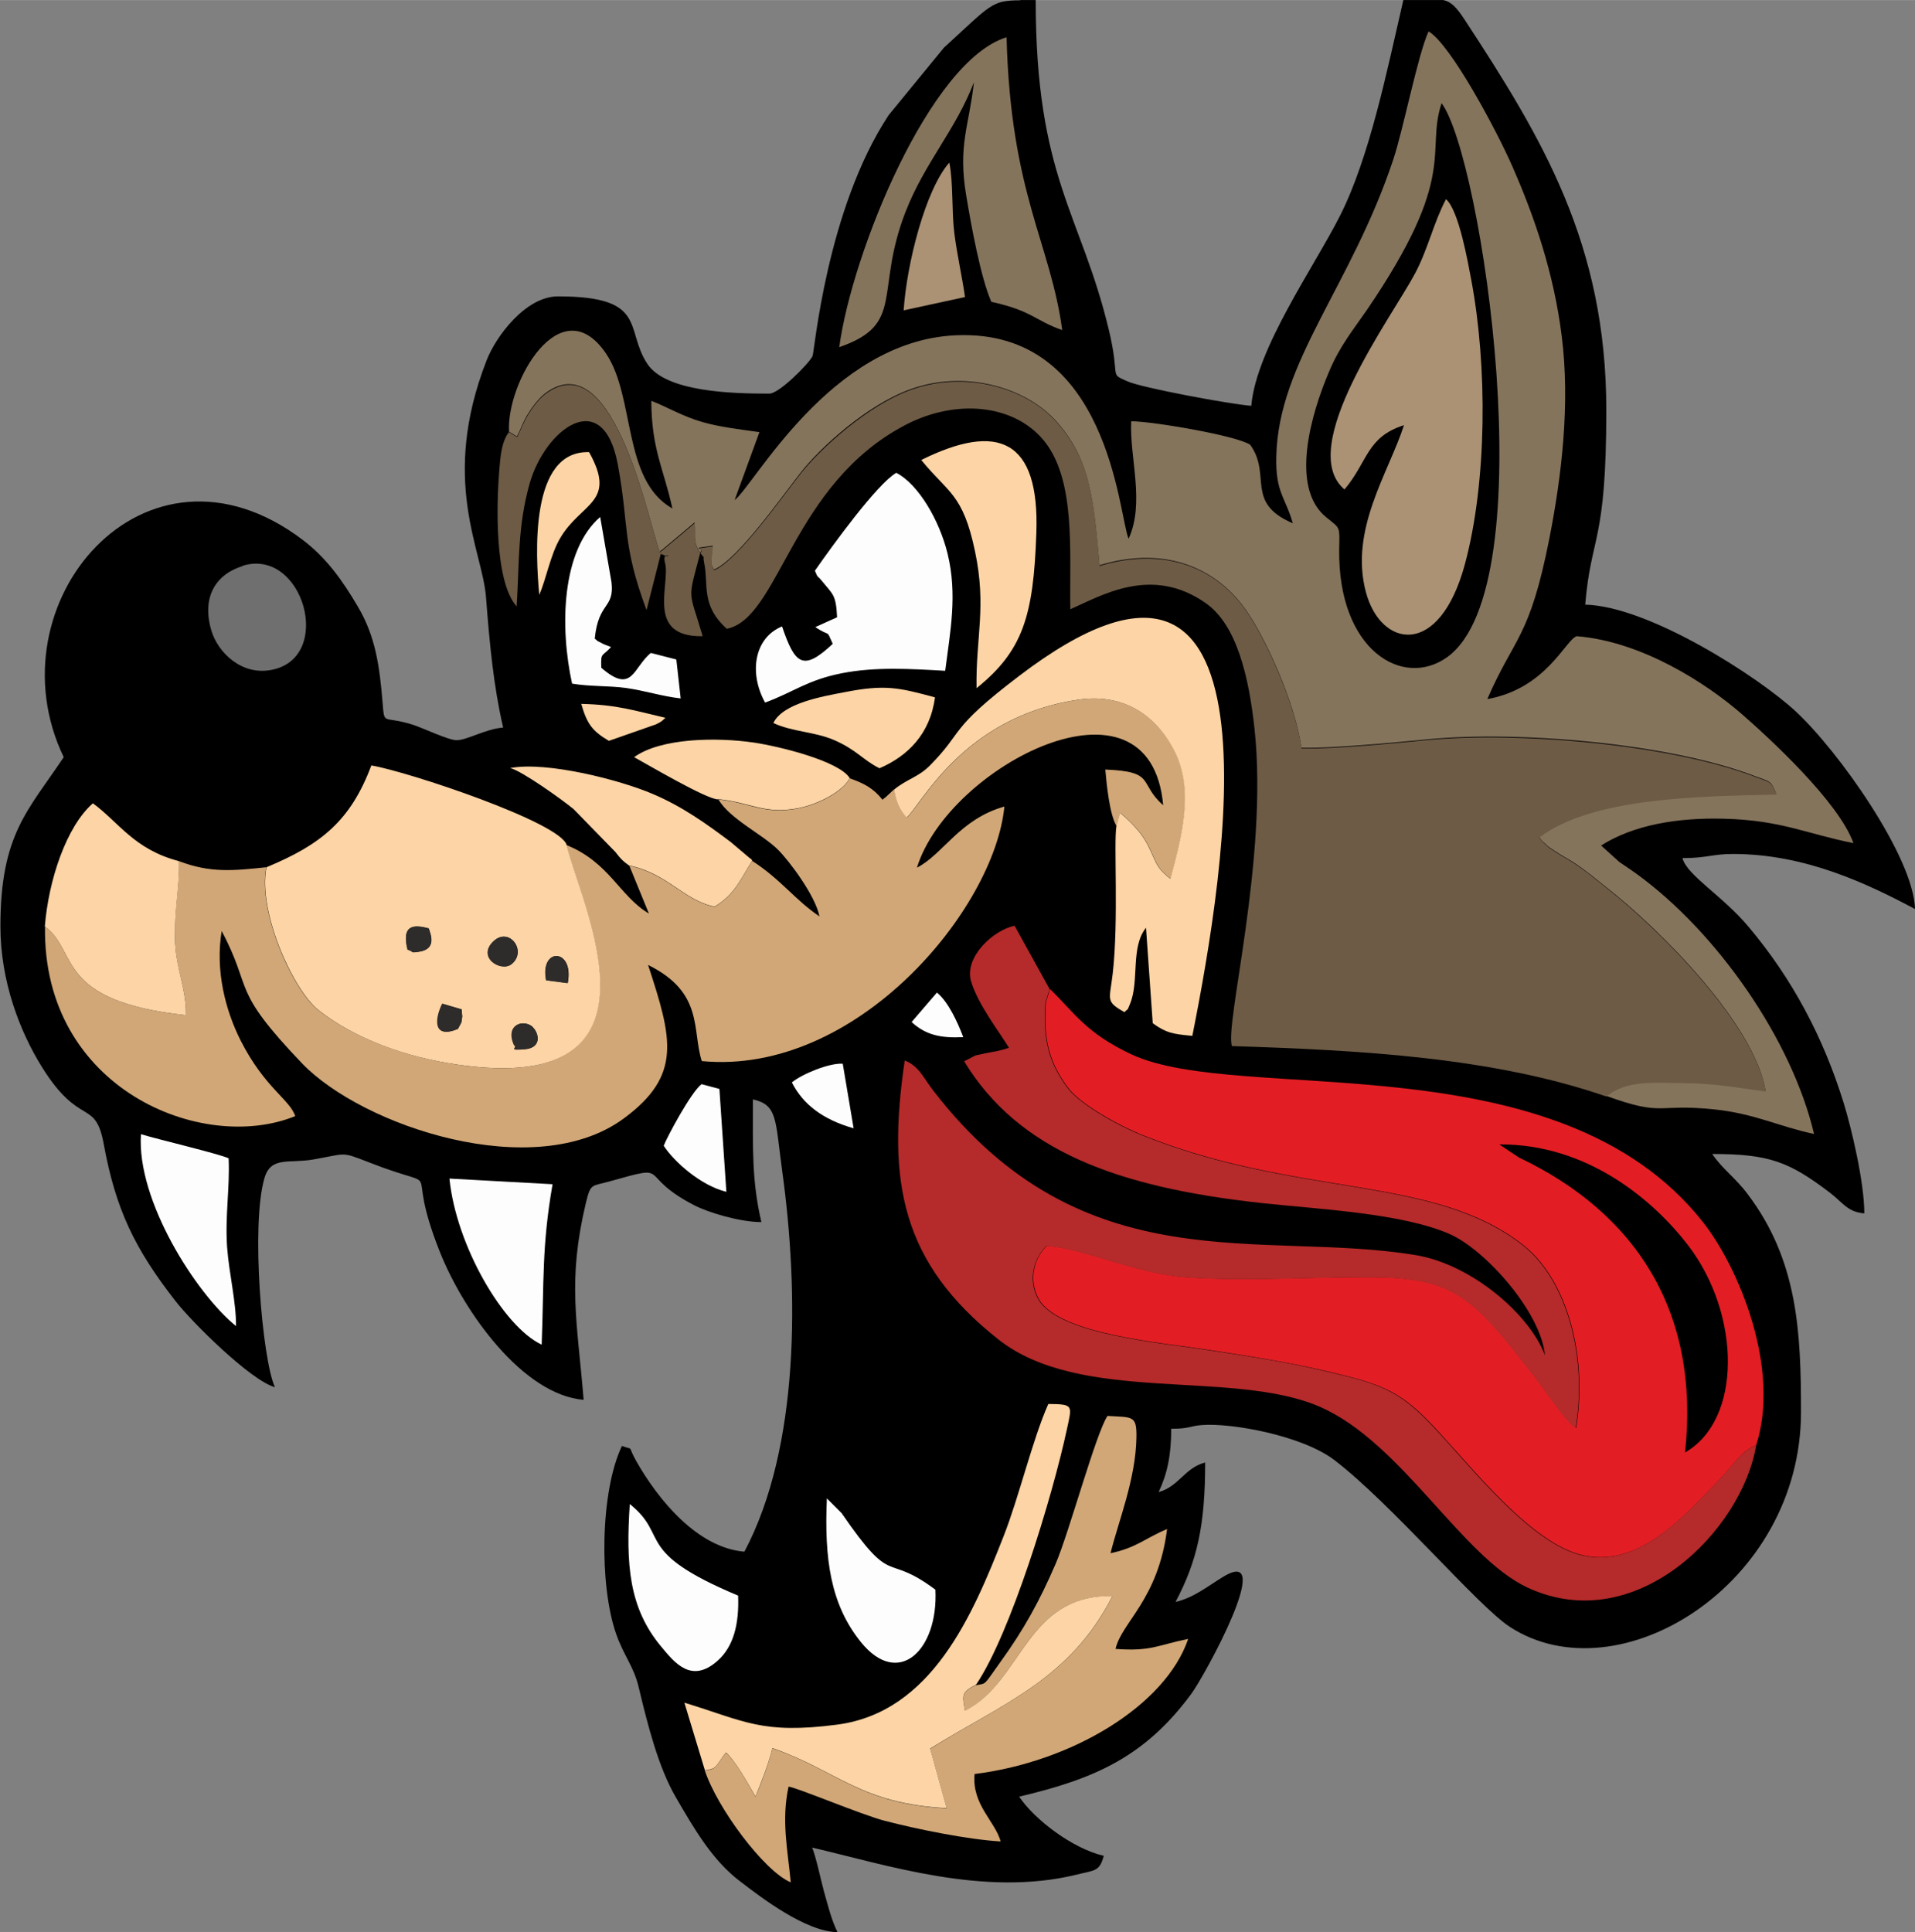 <?xml version="1.0" encoding="UTF-8"?>
<!DOCTYPE svg PUBLIC "-//W3C//DTD SVG 1.1//EN" "http://www.w3.org/Graphics/SVG/1.1/DTD/svg11.dtd">
<!-- Creator: CorelDRAW -->
<svg xmlns="http://www.w3.org/2000/svg" xml:space="preserve" width="45.235mm" height="45.634mm" version="1.1" style="shape-rendering:geometricPrecision; text-rendering:geometricPrecision; image-rendering:optimizeQuality; fill-rule:evenodd; clip-rule:evenodd"
viewBox="0 0 88.03 88.8"
 xmlns:xlink="http://www.w3.org/1999/xlink"
 xmlns:xodm="http://www.corel.com/coreldraw/odm/2003">
 <rect x="0" y="0" width="88.03" height="88.8" fill="#808080" stroke="none"/>
 <defs>
  <style type="text/css">
   <![CDATA[
    .fil0 {fill:black}
    .fil10 {fill:#2E2B2B}
    .fil5 {fill:#6D5B45}
    .fil7 {fill:#6F6F70}
    .fil1 {fill:#85745C}
    .fil9 {fill:#AB9275}
    .fil3 {fill:#B52A2A}
    .fil4 {fill:#D1A777}
    .fil2 {fill:#E21E24}
    .fil6 {fill:#FCD4A5}
    .fil8 {fill:#FDFDFD}
   ]]>
  </style>
 </defs>
 <g id="Camada_x0020_1">
  <g id="_2076186175040">
   <path class="fil0" d="M46.9 0l0.61 0 0.1 0c0,8.14 2.07,9.8 3.35,15.11 0.57,2.35 -0.02,2.02 0.88,2.42 0.65,0.29 4.66,1.04 5.68,1.12 0.22,-2.62 2.89,-6.38 4.08,-8.74 1.35,-2.67 2.15,-6.62 2.91,-9.91l1.84 0c0.35,0.08 0.59,0.31 0.97,0.89 3.58,5.46 6.52,10.33 6.52,17.96 0,6.15 -0.7,5.71 -0.97,8.94 2.94,0.07 7.99,3.34 9.67,4.9 1.96,1.81 5.43,6.7 5.49,9.09 -2.18,-1.16 -5.04,-2.53 -8.36,-2.53 -0.97,0 -1.2,0.19 -2.33,0.19 0.21,0.8 1.84,1.72 3.05,3.17 2,2.38 3.42,5.05 4.36,8.08 0.35,1.13 0.95,3.63 0.95,5.08 -0.77,-0.06 -0.98,-0.49 -1.58,-0.95 -1.88,-1.43 -2.8,-1.78 -5.41,-1.78 0.47,0.7 1.06,1.08 1.64,1.86 2.29,3.04 2.44,6.31 2.44,10 0,7.95 -8.39,13.11 -13.38,9.88 -1.47,-0.95 -5.45,-5.67 -8.07,-7.67 -1.46,-1.12 -4.72,-1.72 -6.1,-1.61 -0.59,0.05 -0.54,0.17 -1.4,0.17 0,1.24 -0.19,2.09 -0.58,2.91 0.93,-0.25 1.19,-1.11 2.14,-1.36 0,2.89 -0.36,4.51 -1.36,6.41 0.85,-0.2 1.47,-0.72 2.18,-1.15 2.48,-1.52 -0.85,4.56 -1.46,5.38 -2.15,2.91 -4.47,3.91 -7.91,4.72 0.71,1.06 2.46,2.39 3.89,2.72 -0.2,0.74 -0.41,0.65 -1.27,0.87 -4.24,1.03 -8.7,-0.45 -12.14,-1.25 0.16,0.33 0.43,1.6 0.54,1.99 0.2,0.71 0.35,1.33 0.63,1.9 -1.49,-0.03 -3.54,-1.62 -4.47,-2.33 -1.29,-0.97 -2.14,-2.46 -2.95,-3.85 -0.81,-1.38 -1.3,-3.32 -1.72,-5.08 -0.23,-0.97 -0.7,-1.47 -1.04,-2.46 -0.78,-2.24 -0.73,-6.54 0.27,-8.63 0.6,0.22 0.22,-0.08 0.66,0.7 1.01,1.78 2.81,3.98 4.97,4.16 2.55,-4.81 2.5,-11.97 1.74,-17.48 -0.33,-2.41 -0.21,-3.05 -1.35,-3.31 0,2.33 -0.05,3.74 0.39,5.64 -0.99,0 -2.45,-0.44 -3.1,-0.78 -2.7,-1.4 -0.93,-1.92 -3.84,-1.1 -0.87,0.25 -0.9,0.06 -1.13,1.01 -0.85,3.59 -0.4,5.39 -0.1,9.04 -2.79,-0.23 -5.51,-4.03 -6.61,-6.8 -1.78,-4.48 0.53,-2.63 -3.27,-4.12 -1.29,-0.5 -0.99,-0.4 -2.53,-0.13 -1.13,0.2 -1.96,-0.16 -2.26,0.85 -0.64,2.14 -0.1,8.4 0.48,9.62 -1.11,-0.3 -3.84,-3.01 -4.58,-3.97 -1.87,-2.4 -2.74,-4.2 -3.29,-7.2 -0.39,-2.13 -1.1,-0.74 -2.85,-3.56 -1,-1.61 -1.9,-3.91 -1.9,-6.46 0,-4.23 1.27,-5.31 2.91,-7.77 -3.39,-7.05 3.73,-15.46 10.97,-10 1.1,0.83 1.84,1.87 2.55,3.08 0.81,1.36 1,2.73 1.14,4.44 0.09,1.05 0,0.55 1.39,0.99 0.52,0.17 1.63,0.71 2.01,0.71 0.48,0 1.33,-0.52 2.14,-0.58 -0.44,-1.9 -0.62,-3.81 -0.79,-6.01 -0.17,-2.16 -2.12,-5.36 0.03,-10.87 0.42,-1.09 1.79,-2.94 3.28,-2.94 4.15,0 3.06,1.5 4.1,3.09 0.85,1.31 3.92,1.38 5.62,1.38 0.44,0 1.79,-1.35 1.98,-1.72 0.09,-0.17 0.63,-6.72 3.5,-11.08l2.54 -3.1c2.18,-1.99 2.17,-2.17 3.52,-2.18z"/>
   <path class="fil1" d="M66.26 4.73c1.85,2.41 4.8,22.2 0.27,25.47 -2.04,1.47 -5.03,-0.31 -4.97,-4.95 0.02,-1.1 0.06,-0.94 -0.6,-1.48 -1.67,-1.36 -0.71,-4.73 0.16,-6.75 0.48,-1.13 1.09,-1.87 1.71,-2.77 4.25,-6.23 2.68,-7.23 3.44,-9.52zm-27.67 11.22c3.04,-1.05 1.61,-2.53 3.03,-6.2 0.89,-2.29 2.29,-3.74 3.15,-5.97 -0.22,2.01 -0.75,2.9 -0.35,5.23 0.22,1.32 0.66,3.75 1.15,4.86 1.88,0.41 2.02,0.87 3.26,1.3 -0.55,-4.04 -2.37,-6.26 -2.56,-13.46 -3.52,1.08 -7.1,9.89 -7.69,14.24zm-15.19 3.89l0.36 0.22c0.13,-0.23 0.23,-0.52 0.37,-0.79 0.23,-0.44 0.59,-0.93 0.94,-1.2 3.21,-2.4 4.82,6.34 5.3,7.41l-0.07 -0.05c0.03,-0.05 0.09,-0.18 0.11,-0.14l1.52 -1.28c0.05,0.67 -0.09,0.84 0.25,1.4 0.24,-0.33 -0.62,-0.15 0.58,-0.33 -0.08,0.83 -0.13,0.78 0.06,1.1 1.1,-0.46 3.18,-3.44 4.01,-4.49 0.91,-1.15 3.02,-3.07 4.99,-3.79 2.47,-0.91 5.25,-0.14 6.68,1.4 1.66,1.8 1.77,3.77 2.04,6.68 2.82,-0.86 5.13,-0.02 6.56,1.82 1.06,1.37 2.49,4.67 2.72,6.57 1.45,0.03 4.26,-0.24 5.81,-0.39 4.12,-0.4 11.1,0.17 15.06,1.7 0.64,0.24 0.73,0.18 0.96,0.81 -3.61,0.08 -8.43,0.13 -10.9,1.97 0.13,0.18 0.05,0.11 0.26,0.3 0.27,0.25 0.18,0.16 0.43,0.33 0.4,0.27 0.54,0.32 0.85,0.52 0.65,0.42 1.04,0.77 1.55,1.17 2.5,1.96 6.82,6.3 7.32,9.36 -1.42,-0.18 -2.29,-0.37 -3.83,-0.39 -1.25,-0.01 -2.59,-0.15 -3.49,0.62 2.67,0.97 2.27,0.34 4.96,0.62 1.85,0.19 2.98,0.79 4.59,1.13 -1.02,-4.33 -4.45,-9.26 -8.15,-11.95 -0.24,-0.17 -0.54,-0.38 -0.8,-0.55l-0.84 -0.76c1.5,-0.95 3.52,-1.29 5.68,-1.23 2.61,0.07 3.75,0.69 5.92,1.12 -0.69,-1.91 -3.85,-4.81 -5.13,-5.93 -1.61,-1.4 -4.58,-3.34 -7.59,-3.58 -0.5,0.14 -1.39,2.41 -4.11,2.89 1.24,-2.87 1.94,-2.76 2.85,-7.37 0.58,-2.94 0.96,-6.25 0.57,-9.32 -0.36,-2.87 -1.24,-5.46 -2.28,-7.82 -0.71,-1.62 -2.82,-5.58 -3.84,-6.18 -0.49,1.06 -1.15,4.46 -1.62,5.88 -1.94,5.84 -5.29,9.3 -5.38,13.67 -0.04,1.65 0.42,1.86 0.76,3.06 -2.22,-0.95 -0.96,-2.22 -1.96,-3.61 -0.65,-0.43 -4.52,-1.08 -5.47,-1.08 -0.08,1.69 0.64,3.74 -0.12,5.4 -0.46,-1.07 -0.89,-9.69 -7.97,-9.35 -5.76,0.27 -9.27,6.95 -10.14,7.57l1.14 -3.12c-0.91,-0.13 -1.8,-0.23 -2.61,-0.46 -0.94,-0.27 -1.61,-0.69 -2.36,-0.98 0.01,2.24 0.57,3.12 0.97,4.95 -2.31,-1.3 -1.7,-5.13 -3.05,-7.12 -2.08,-3.07 -4.59,1.33 -4.46,3.59z"/>
   <path class="fil2" d="M77.46 66.75c0.7,-6.49 -2.3,-11.02 -7.64,-13.55l-0.9 -0.6c4.08,-0.03 7.13,2.61 8.69,4.65 2.42,3.17 2.48,8.01 -0.15,9.51zm3.27 -0.33c1.13,-3.51 -0.79,-8.14 -2.44,-10.24 -6.68,-8.48 -21.25,-5.37 -26.28,-7.72 -2.09,-0.98 -2.62,-1.91 -3.73,-2.99 -0.03,0.04 -0.05,0.1 -0.06,0.14l-0.14 0.46c-0.02,0.15 -0.03,0.6 -0.03,0.76 0.01,1.29 0.32,2.2 1.06,3.18 0.55,0.73 2.26,1.7 3.46,2.18 7.2,2.87 13.35,1.79 17.47,5.05 2.01,1.59 2.96,5.13 2.41,8.4 -0.48,-0.34 -1.42,-1.75 -1.87,-2.33 -2.89,-3.74 -3.71,-4.6 -7.62,-4.61 -2.67,-0.01 -5.74,0.19 -8.36,0.01 -2.39,-0.16 -4.71,-1.33 -6.48,-1.45 -0.59,0.58 -0.86,1.58 -0.36,2.46 0.92,1.61 5.71,2 7.64,2.3 1.89,0.29 3.74,0.57 5.57,1 2.17,0.52 3.13,0.76 4.5,2.1 1.65,1.61 4.58,5.61 7.12,6.32 2.68,0.75 4.85,-1.78 6.39,-3.37 0.9,-0.93 0.98,-1.3 1.77,-1.66z"/>
   <path class="fil3" d="M80.73 66.42c-0.78,0.36 -0.86,0.72 -1.77,1.66 -1.54,1.59 -3.71,4.11 -6.39,3.37 -2.54,-0.71 -5.46,-4.7 -7.12,-6.32 -1.37,-1.34 -2.33,-1.59 -4.5,-2.1 -1.83,-0.44 -3.68,-0.71 -5.57,-1 -1.93,-0.3 -6.72,-0.69 -7.64,-2.3 -0.5,-0.88 -0.23,-1.87 0.36,-2.46 1.77,0.12 4.09,1.29 6.48,1.45 2.62,0.18 5.69,-0.02 8.36,-0.01 3.91,0.01 4.73,0.88 7.62,4.61 0.45,0.58 1.38,1.99 1.87,2.33 0.55,-3.27 -0.4,-6.81 -2.41,-8.4 -4.13,-3.26 -10.28,-2.18 -17.47,-5.05 -1.21,-0.48 -2.92,-1.46 -3.46,-2.18 -0.74,-0.98 -1.05,-1.89 -1.06,-3.18 -0,-0.16 0.01,-0.62 0.03,-0.76l0.14 -0.46c0.01,-0.03 0.04,-0.09 0.06,-0.14l-1.62 -2.93c-0.99,0.2 -2.33,1.45 -2,2.56 0.32,1.07 1.31,2.33 1.74,3.05 -0.51,0.16 -0.57,0.15 -1.08,0.25 -0,0 -0.45,0.1 -0.46,0.1l-0.52 0.27c2.51,4.13 7.08,5.79 13.63,6.51 2.63,0.29 6.5,0.46 8.71,1.44 1.6,0.71 4.16,3.54 4.36,5.56 -0.7,-1.87 -3.36,-4.17 -5.93,-4.6 -7.08,-1.18 -15.26,1.4 -22.17,-7.54 -0.47,-0.6 -0.66,-1.14 -1.33,-1.41 -0.83,5.59 -0.14,9.31 4.3,12.82 3.8,3.01 10.76,1.35 14.78,3.1 3.77,1.64 6.53,6.92 9.57,8.32 4.99,2.3 9.86,-2.67 10.49,-6.56z"/>
   <path class="fil4" d="M44.87 77.44c-0.7,0.35 -0.62,0.49 -0.51,1.2 2.66,-1.37 2.79,-5.36 6.78,-5.27 -1.96,3.83 -5.01,4.9 -8.38,7.01l0.76 2.74c-4,-0.21 -4.98,-1.71 -8.01,-2.76 -0.2,0.79 -0.51,1.58 -0.78,2.23 -0.32,-0.55 -0.89,-1.62 -1.36,-2.03 -0.55,0.71 -0.39,0.73 -0.97,0.82 0.57,1.72 2.72,4.62 3.95,5.14 -0.14,-1.5 -0.44,-2.85 -0.1,-4.4 0.36,0.03 3.4,1.31 4.42,1.57 1.5,0.39 3.81,0.86 5.33,0.95 -0.26,-0.94 -1.33,-1.69 -1.2,-3.1 4.45,-0.55 8.77,-3.13 9.82,-6.21 -1.43,0.29 -1.69,0.58 -3.34,0.46 0.28,-1.23 1.96,-2.26 2.37,-5.51 -0.97,0.4 -1.42,0.87 -2.6,1.11 0.36,-1.46 1.16,-3.4 1.19,-5.32 0.02,-1.03 -0.18,-0.92 -1.33,-0.99 -0.54,0.82 -1.76,5.35 -2.38,6.79 -0.75,1.74 -1.48,3.05 -2.52,4.49 -0.84,1.17 -0.63,0.99 -1.15,1.1zm-3.78 -41.15l-0.39 0.36c-0.03,0.02 -0.1,0.07 -0.13,0.11 -0.44,-0.55 -0.85,-0.75 -1.51,-0.99 -0.29,0.6 -1.42,1.2 -2.34,1.38 -1.6,0.31 -2.19,-0.25 -3.7,-0.41 0.55,0.92 2.03,1.6 2.75,2.32 0.51,0.51 1.71,2.1 1.9,3.06 -1.14,-0.77 -1.77,-1.7 -3.09,-2.55 -0.58,0.92 -0.81,1.55 -1.73,2.11 -1.41,-0.28 -2.14,-1.51 -3.92,-1.89l0.9 2.2c-1.36,-0.81 -1.81,-2.35 -3.79,-3.15 0.61,2.64 5.16,11.58 -5.03,10.09 -2.38,-0.35 -4.76,-1.22 -6.4,-2.52 -1.15,-0.92 -2.78,-4.51 -2.37,-6.55 -1.53,0.16 -2.57,0.27 -4.01,-0.28 0.02,1.18 -0.25,2.29 -0.18,3.75 0.05,1.25 0.52,2.16 0.5,3.33 -6.07,-0.65 -4.93,-2.96 -6.48,-4.07 -0.12,7.46 7.23,10.45 11.5,8.71 -0.24,-0.76 -1.4,-1.29 -2.51,-3.48 -0.7,-1.39 -1.17,-3.21 -0.87,-5.03 1.47,2.77 0.36,2.6 3.7,6.09 2.77,2.88 10.68,5.54 14.78,2.53 2.7,-1.99 2.23,-3.68 1.12,-7.06 2.58,1.27 2.01,2.99 2.47,4.42 7.11,0.68 13.45,-6.97 13.91,-11.7 -2.06,0.58 -2.82,2.2 -4.02,2.81 1.43,-4.66 10.73,-9.5 11.32,-2.87 -1.16,-1.02 -0.31,-1.55 -2.66,-1.64 0.05,0.59 0.19,2.08 0.52,2.6l0.17 -0.61c0.45,0.38 0.96,0.88 1.25,1.44 0.42,0.81 0.36,1.05 1.06,1.59 0.49,-1.85 1.11,-4 0.23,-5.78 -0.7,-1.44 -2.11,-2.8 -4.48,-2.45 -5.32,0.79 -7.24,4.91 -7.88,5.42 -0.34,-0.38 -0.46,-0.67 -0.57,-1.29z"/>
   <path class="fil5" d="M23.41 19.84c-0.38,0.47 -0.41,1.24 -0.46,1.79 -0.12,1.43 -0.24,5.08 0.8,6.24 0.13,-2.06 0.04,-3.68 0.6,-5.66 0.71,-2.48 3.37,-4.52 4.05,-0.86 0.53,2.85 0.18,3.63 1.32,6.69l0.65 -2.56 -0.01 -0.03c0.77,0.33 0.03,-0.25 0.21,0.42 0.26,0.98 -0.92,3.42 1.73,3.37 -0.65,-2.22 -0.7,-1.57 -0.11,-3.83 0.32,0.45 0.07,-0.09 0.18,0.47 0.21,0.99 -0.17,1.93 1.04,3.02 2.43,-0.49 2.97,-6.65 8.23,-9.38 2.27,-1.18 4.93,-0.97 6.33,0.71 1.49,1.8 1.19,5.07 1.23,7.77 1.39,-0.6 3.73,-2.05 6.24,-0.27 1.42,1.01 1.97,3.38 2.23,5.78 0.64,5.98 -1.38,13.56 -1.04,14.57 5.93,0.19 12.02,0.52 17.22,2.32 0.9,-0.77 2.23,-0.63 3.49,-0.62 1.54,0.02 2.42,0.2 3.83,0.39 -0.5,-3.06 -4.83,-7.4 -7.32,-9.36 -0.51,-0.4 -0.9,-0.75 -1.55,-1.17 -0.3,-0.2 -0.45,-0.25 -0.85,-0.52 -0.25,-0.17 -0.16,-0.08 -0.43,-0.33 -0.21,-0.2 -0.13,-0.12 -0.26,-0.3 2.46,-1.84 7.28,-1.89 10.9,-1.97 -0.23,-0.63 -0.32,-0.57 -0.96,-0.81 -3.96,-1.52 -10.94,-2.09 -15.06,-1.7 -1.55,0.15 -4.36,0.42 -5.81,0.39 -0.24,-1.9 -1.67,-5.2 -2.72,-6.57 -1.42,-1.84 -3.73,-2.68 -6.56,-1.82 -0.26,-2.92 -0.38,-4.88 -2.04,-6.68 -1.43,-1.55 -4.21,-2.31 -6.68,-1.4 -1.96,0.72 -4.07,2.65 -4.99,3.79 -0.83,1.04 -2.91,4.02 -4.01,4.49 -0.19,-0.32 -0.14,-0.27 -0.06,-1.1 -1.2,0.18 -0.33,-0.01 -0.58,0.33 -0.34,-0.55 -0.2,-0.73 -0.25,-1.4l-1.52 1.28c-0.02,-0.03 -0.05,0.04 -0.08,0.09 -0.53,-1.42 -2.13,-9.65 -5.26,-7.31 -0.36,0.27 -0.71,0.76 -0.94,1.2 -0.14,0.27 -0.25,0.56 -0.37,0.79l-0.36 -0.22z"/>
   <path class="fil6" d="M33.02 36.73c1.51,0.15 2.11,0.72 3.7,0.41 0.91,-0.18 2.05,-0.78 2.34,-1.38 -0.49,-0.78 -3.2,-1.45 -4.4,-1.63 -1.7,-0.25 -4.28,-0.22 -5.51,0.67 0.62,0.34 3.37,1.96 3.86,1.94zm-0.62 44.64c0.58,-0.09 0.43,-0.11 0.97,-0.82 0.46,0.41 1.04,1.48 1.36,2.03 0.26,-0.65 0.58,-1.44 0.78,-2.23 3.03,1.06 4.02,2.55 8.01,2.76l-0.76 -2.74c3.38,-2.1 6.42,-3.18 8.38,-7.01 -3.99,-0.08 -4.12,3.91 -6.78,5.27 -0.12,-0.71 -0.19,-0.84 0.51,-1.2 1.57,-2.31 3.49,-8.57 4.17,-11.72 0.24,-1.12 0.33,-1.17 -0.85,-1.18 -0.72,1.61 -1.35,4.29 -2.06,6.09 -1.41,3.59 -3.29,8.08 -7.65,8.65 -3.46,0.45 -4.24,-0.16 -7.02,-1.01l0.94 3.1zm8.7 -45.08c0.11,0.62 0.24,0.91 0.57,1.29 0.64,-0.51 2.56,-4.63 7.88,-5.42 2.38,-0.35 3.78,1.01 4.48,2.45 0.87,1.79 0.26,3.93 -0.23,5.78 -0.7,-0.54 -0.64,-0.78 -1.06,-1.59 -0.29,-0.56 -0.8,-1.06 -1.25,-1.44l-0.17 0.61c-0.13,0.77 0.11,4.31 -0.17,6.78 -0.14,1.22 -0.35,1.27 0.54,1.77 0.2,-0.21 0.1,0 0.26,-0.39 0.43,-1.05 0.01,-2.59 0.73,-3.49l0.31 4.39c0.62,0.45 0.94,0.5 1.82,0.58 1.52,-7.6 4.56,-26.1 -7.98,-16.53 -3.27,2.49 -2.49,2.49 -4.07,4.09 -0.55,0.56 -1.05,0.62 -1.66,1.12zm1.25 -15.15c1.23,1.52 1.91,1.53 2.47,4.2 0.54,2.56 0.03,3.95 0.07,6.29 2.13,-1.72 2.62,-3.31 2.75,-7.14 0.15,-4.3 -1.76,-5.1 -5.29,-3.35zm-6.8 12.09c0.88,0.41 1.85,0.39 2.76,0.77 1.06,0.45 1.38,0.95 2.12,1.31 1.3,-0.56 2.33,-1.58 2.55,-3.26 -1.67,-0.45 -2.3,-0.6 -4.14,-0.24 -1.05,0.2 -2.85,0.51 -3.29,1.42zm-7.56 0.82l2.17 -0.76c0.33,-0.17 0.22,-0.12 0.43,-0.3 -1.43,-0.33 -2.21,-0.6 -3.87,-0.64 0.27,0.95 0.53,1.26 1.27,1.7zm-3.2 -6.71c0.32,-0.74 0.51,-1.83 0.95,-2.59 0.96,-1.66 2.65,-1.63 1.34,-3.97 -2.75,-0.09 -2.46,4.73 -2.29,6.57zm4.14 12.44c1.77,0.37 2.51,1.61 3.92,1.89 0.92,-0.56 1.15,-1.19 1.73,-2.11 -0.02,-0.03 -0.06,-0.12 -0.08,-0.09l-0.91 -0.77c-1.12,-0.84 -2.23,-1.64 -3.61,-2.22 -1.45,-0.62 -4.82,-1.5 -6.53,-1.18 0.53,0.12 2.43,1.48 2.92,1.89l1.92 1.97c0.12,0.14 0.13,0.18 0.26,0.31 0.02,0.03 0.07,0.07 0.09,0.09 0.02,0.02 0.07,0.06 0.09,0.08l0.2 0.15zm-4.44 7.43c0.28,0.27 0.44,0.95 -0.37,1.01 -0.82,0.06 -0.29,-0.09 -0.47,-0.18 -0.44,-0.96 0.43,-1.22 0.85,-0.83zm-4.16 -1.08l0.89 0.26c0.03,0.46 0.05,0.18 -0.01,0.6l-0.16 0.3c-1.15,0.47 -1.05,-0.46 -0.71,-1.16zm4.78 -1.08c-0.3,-1.53 1.3,-1.47 0.99,0.13l-0.99 -0.13zm-2.42 -1.79c0.72,-0.68 1.55,0.45 0.84,1.04 -0.48,0.4 -1.62,-0.31 -0.84,-1.04zm-3.95 0.38c-0.27,-1.08 0.2,-1.18 0.97,-0.97 0.06,0.21 0.42,0.95 -0.46,1.07 -0.41,0.06 -0.19,-0.01 -0.51,-0.1zm-6.49 -3.78c-0.41,2.04 1.22,5.62 2.37,6.55 1.63,1.3 4.01,2.18 6.4,2.52 10.2,1.49 5.64,-7.45 5.03,-10.09 -0.29,-1.04 -7.27,-3.37 -8.98,-3.66 -0.95,2.53 -2.29,3.63 -4.82,4.68zm-10.18 2.73c1.55,1.12 0.42,3.42 6.48,4.07 0.02,-1.17 -0.44,-2.08 -0.5,-3.33 -0.06,-1.46 0.21,-2.57 0.18,-3.75 -2.07,-0.54 -2.77,-1.79 -3.96,-2.66 -1.22,1.07 -2.04,3.53 -2.21,5.67z"/>
   <path class="fil7" d="M11.17 26.01c-1.22,0.37 -1.91,1.39 -1.46,2.95 0.3,1.04 1.42,2.12 2.81,1.82 2.84,-0.59 1.41,-5.62 -1.36,-4.78z"/>
   <path class="fil8" d="M26.3 31.42c0.83,0.14 1.67,0.09 2.48,0.2 0.9,0.13 1.63,0.38 2.51,0.48l-0.2 -1.79 -1.17 -0.3c-0.83,0.67 -0.84,1.93 -2.28,0.68 -0.02,-0.72 0.01,-0.48 0.45,-0.95 -0.06,-0.03 -0.31,-0.12 -0.33,-0.13 -0.51,-0.27 -0.15,-0.05 -0.42,-0.26 0.17,-1.71 0.91,-1.36 0.77,-2.59l-0.52 -3c-1.77,1.53 -1.87,5.03 -1.29,7.67zm11.16 -5.19c0.16,0.39 0.09,0.18 0.33,0.48 0.5,0.62 0.64,0.61 0.69,1.66l-1 0.45c0.72,0.49 0.48,0.05 0.8,0.77 -1.37,1.29 -1.74,0.94 -2.33,-0.8 -1.27,0.52 -1.54,2.12 -0.78,3.5 1.27,-0.46 1.94,-1.04 3.54,-1.35 1.53,-0.3 3.15,-0.2 4.74,-0.11 0.23,-1.81 0.57,-3.49 0.11,-5.38 -0.38,-1.56 -1.36,-3.21 -2.36,-3.72 -0.88,0.51 -2.94,3.35 -3.74,4.5z"/>
   <path class="fil9" d="M41.55 14.26l2.81 -0.61c-0.14,-0.99 -0.35,-1.85 -0.49,-2.93 -0.13,-1.05 -0.04,-2.27 -0.23,-3.25 -1.1,1.24 -1.96,4.66 -2.1,6.79zm20.25 8.24c1.09,-1.29 1.01,-2.41 2.74,-2.96 -0.71,2.19 -2.52,4.81 -1.75,7.68 0.68,2.54 3.37,3.07 4.55,-1.29 1.02,-3.78 1.04,-9.11 0.29,-13.08 -0.14,-0.73 -0.56,-3.18 -1.16,-3.7 -0.58,1.11 -0.83,2.31 -1.43,3.43 -1.03,1.94 -5.52,8 -3.23,9.92z"/>
   <path class="fil8" d="M41.91 46.98c0.65,0.59 1.32,0.74 2.37,0.69 -0.25,-0.66 -0.68,-1.62 -1.21,-2.05l-1.16 1.35zm1.08 26.08c-2.36,-1.76 -1.88,0.01 -4.3,-3.51l-0.68 -0.68c-0.12,2.77 0.16,4.86 1.56,6.6 1.73,2.15 3.57,0.38 3.43,-2.41zm-9.06 0.28c-4.86,-2.04 -3.12,-2.72 -4.98,-4.21 -0.18,2.76 -0.05,4.77 1.45,6.56 0.61,0.73 1.38,1.72 2.59,0.64 0.73,-0.65 0.99,-1.68 0.94,-2.99zm-9.03 -11.54c0.11,-2.89 0,-4.5 0.5,-7.37l-4.74 -0.26c0.31,3.09 2.48,6.8 4.23,7.63zm-14.05 -0.84c0.01,-1.11 -0.32,-2.42 -0.41,-3.63 -0.1,-1.45 0.13,-2.71 0.07,-4.09 -0.4,-0.2 -3.33,-0.89 -4.03,-1.11 -0.21,3.05 2.55,7.35 4.37,8.82zm19.66 -8.3c0.47,0.73 1.7,1.83 2.88,2.12l-0.32 -4.73 -0.82 -0.22c-0.49,0.37 -1.59,2.44 -1.74,2.83zm5.89 -2.91c0.51,1.01 1.43,1.71 2.84,2.11l-0.5 -2.97c-0.61,-0.04 -1.85,0.46 -2.34,0.86z"/>
   <path class="fil10" d="M22.68 43.27c-0.78,0.74 0.36,1.44 0.84,1.04 0.71,-0.59 -0.11,-1.73 -0.84,-1.04z"/>
   <path class="fil10" d="M23.64 48.05c0.18,0.1 -0.35,0.25 0.47,0.18 0.81,-0.06 0.65,-0.74 0.37,-1.01 -0.41,-0.4 -1.29,-0.13 -0.85,0.83z"/>
   <path class="fil10" d="M18.73 43.65c0.32,0.1 0.1,0.16 0.51,0.1 0.88,-0.12 0.52,-0.86 0.46,-1.07 -0.76,-0.21 -1.23,-0.11 -0.97,0.97z"/>
   <path class="fil10" d="M21.04 47.3l0.16 -0.3c0.06,-0.42 0.05,-0.14 0.01,-0.6l-0.89 -0.26c-0.34,0.7 -0.43,1.62 0.71,1.16z"/>
   <path class="fil10" d="M25.1 45.06l0.99 0.13c0.31,-1.6 -1.29,-1.67 -0.99,-0.13z"/>
  </g>
 </g>
</svg>
